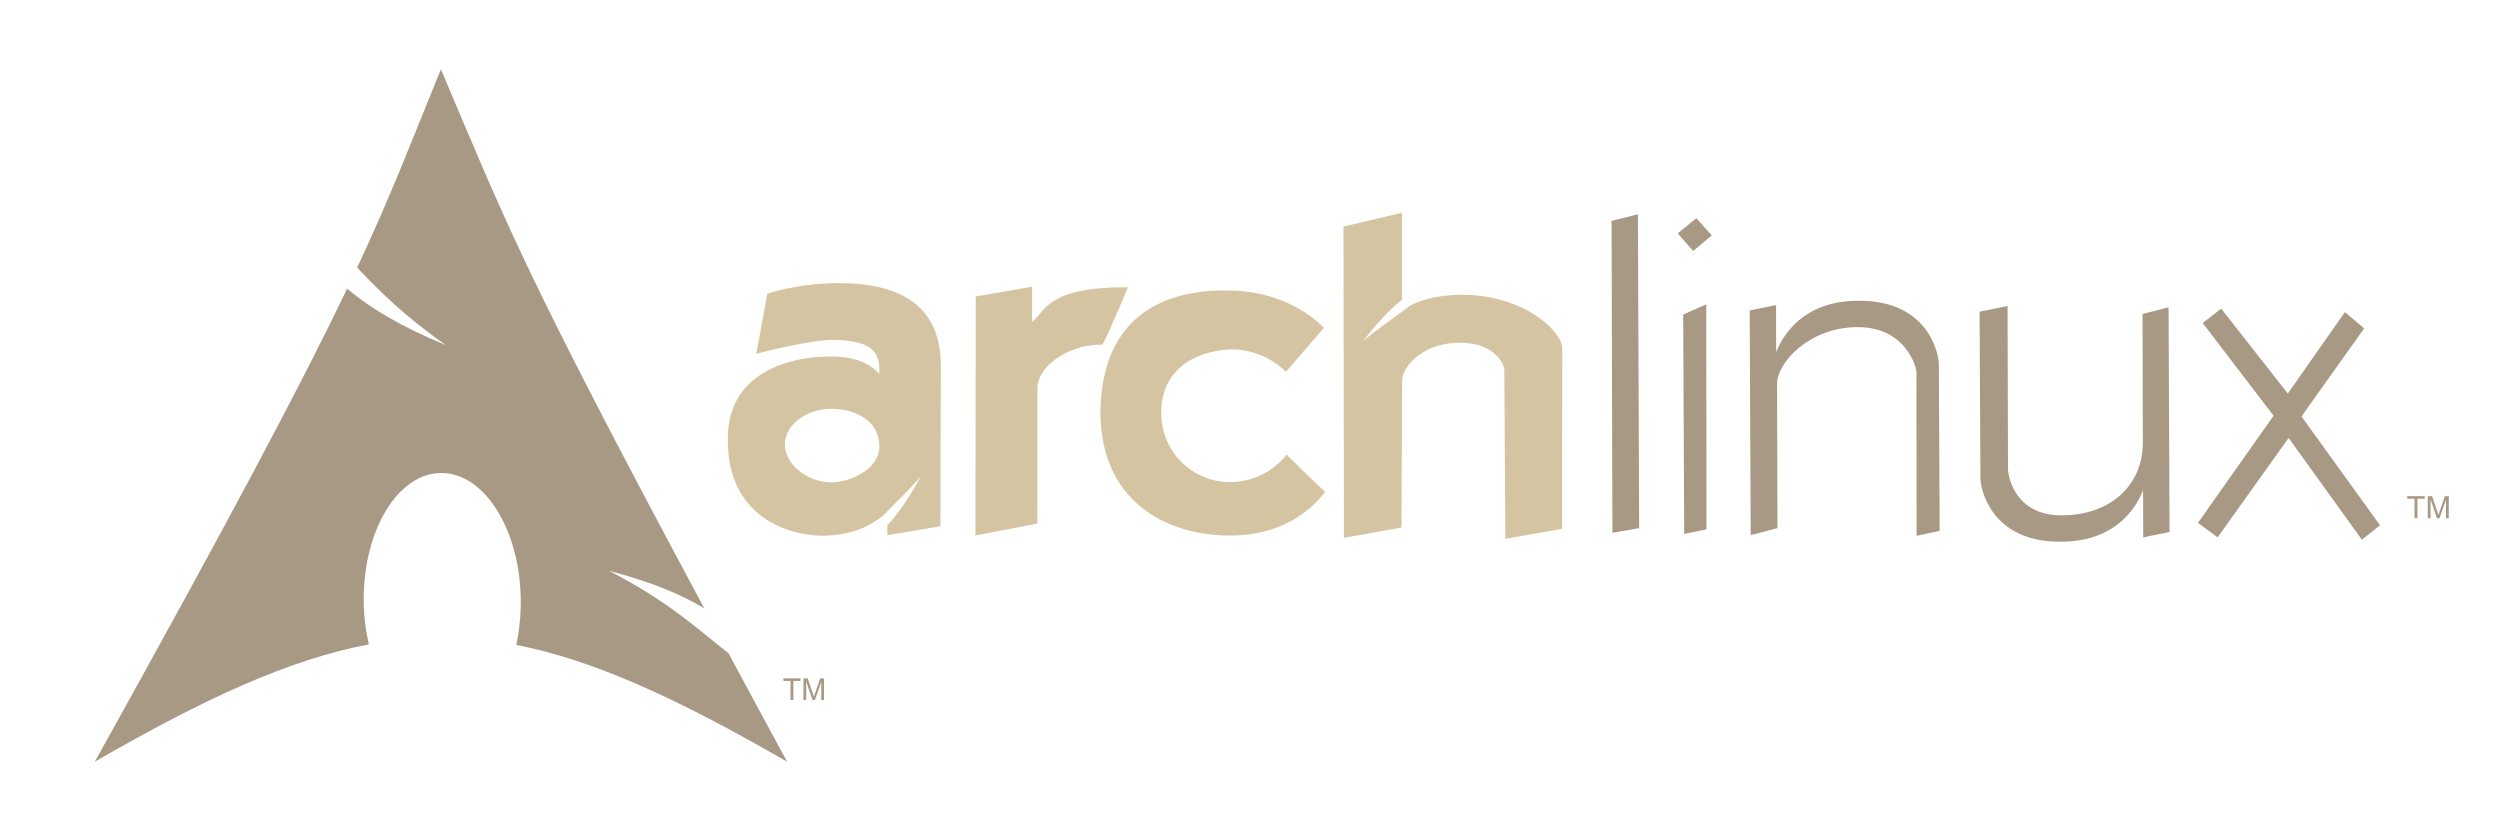 <?xml version="1.0" encoding="UTF-8" standalone="no"?>
<!-- Created with Inkscape (http://www.inkscape.org/) -->

<svg
   version="1.0"
   width="600"
   height="199.417"
   id="svg2424"
   sodipodi:docname="arch.svg"
   inkscape:version="1.3.2 (091e20ef0f, 2023-11-25, custom)"
   xmlns:inkscape="http://www.inkscape.org/namespaces/inkscape"
   xmlns:sodipodi="http://sodipodi.sourceforge.net/DTD/sodipodi-0.dtd"
   xmlns:xlink="http://www.w3.org/1999/xlink"
   xmlns="http://www.w3.org/2000/svg"
   xmlns:svg="http://www.w3.org/2000/svg">
  <sodipodi:namedview
     id="namedview1"
     pagecolor="#ffffff"
     bordercolor="#000000"
     borderopacity="0.25"
     inkscape:showpageshadow="2"
     inkscape:pageopacity="0.0"
     inkscape:pagecheckerboard="0"
     inkscape:deskcolor="#d1d1d1"
     inkscape:zoom="1.1834503"
     inkscape:cx="299.97036"
     inkscape:cy="99.285964"
     inkscape:window-width="1920"
     inkscape:window-height="1147"
     inkscape:window-x="0"
     inkscape:window-y="0"
     inkscape:window-maximized="1"
     inkscape:current-layer="svg2424" />
  <defs
     id="defs2426">
    <linearGradient
       x1="112.499"
       y1="6.137"
       x2="112.499"
       y2="129.347"
       id="path1082_2_"
       gradientUnits="userSpaceOnUse"
       gradientTransform="translate(287,-83)">
      <stop
         id="stop193"
         style="stop-color:#ffffff;stop-opacity:0"
         offset="0" />
      <stop
         id="stop195"
         style="stop-color:#ffffff;stop-opacity:0.275"
         offset="1" />
      <midPointStop
         offset="0"
         style="stop-color:#FFFFFF"
         id="midPointStop197" />
      <midPointStop
         offset="0.5"
         style="stop-color:#FFFFFF"
         id="midPointStop199" />
      <midPointStop
         offset="1"
         style="stop-color:#000000"
         id="midPointStop201" />
    </linearGradient>
    <linearGradient
       x1="541.335"
       y1="104.507"
       x2="606.912"
       y2="303.14"
       id="linearGradient2544"
       xlink:href="#path1082_2_"
       gradientUnits="userSpaceOnUse"
       gradientTransform="matrix(-0.394,0,0,0.394,357.52,122.002)" />
    <linearGradient
       id="linearGradient3388">
      <stop
         id="stop3390"
         style="stop-color:#000000;stop-opacity:0"
         offset="0" />
      <stop
         id="stop3392"
         style="stop-color:#000000;stop-opacity:0.371"
         offset="1" />
    </linearGradient>
    <linearGradient
       x1="490.723"
       y1="237.724"
       x2="490.723"
       y2="183.964"
       id="linearGradient4416"
       xlink:href="#linearGradient3388"
       gradientUnits="userSpaceOnUse"
       gradientTransform="matrix(0.749,0,0,0.749,-35.46,91.441)" />
  </defs>
  <path
     d="m 201.532,67.947 c -8.074,-0.013 -14.774,1.642 -17.364,2.545 l -2.667,14.401 c -0.006,0.053 13.275,-3.542 19.125,-3.33 9.686,0.348 10.577,3.702 10.408,8.229 0.165,0.265 -2.499,-4.09 -10.879,-4.237 -10.572,-0.182 -25.492,3.743 -25.471,19.701 -0.285,17.95 13.408,23.23 22.734,23.327 8.384,-0.153 12.317,-3.175 14.47,-4.794 2.829,-2.958 6.066,-5.933 9.153,-9.502 -2.921,5.307 -5.453,8.976 -8.089,11.786 v 2.371 l 12.744,-2.144 0.087,-34.642 c -0.129,-4.903 2.812,-23.665 -24.251,-23.71 z m -1.831,30.161 c 5.283,0.072 11.341,2.676 11.35,8.944 0.027,5.701 -7.141,8.766 -11.803,8.717 -4.664,-0.048 -10.852,-3.665 -10.879,-9.223 0.089,-4.968 5.835,-8.566 11.332,-8.438 z"
     id="path2284"
     style="fill:#d5c4a1;fill-opacity:1;fill-rule:evenodd;stroke:none;stroke-width:0.558" />
  <path
     d="m 234.187,71.148 -0.086,57.367 14.847,-2.86 0.025,-32.526 c 0.003,-4.843 6.921,-10.502 15.6,-10.412 1.842,-3.333 5.305,-11.851 6.148,-13.788 -19.39,-0.046 -19.637,5.573 -23.01,8.338 -0.035,-5.274 -0.012,-8.439 -0.012,-8.439 l -13.512,2.322 z"
     id="path2286"
     style="fill:#d5c4a1;fill-opacity:1;fill-rule:evenodd;stroke:none;stroke-width:0.558" />
  <path
     d="m 317.741,78.679 c -0.143,-0.067 -7.743,-8.89 -23.022,-8.959 -14.311,-0.238 -30.364,5.311 -30.621,29.308 0.125,21.099 15.42,29.344 30.702,29.505 16.353,0.17 22.861,-10.226 23.251,-10.484 -1.951,-1.692 -9.26,-8.934 -9.26,-8.934 0,0 -4.565,6.5 -13.422,6.583 -8.859,0.084 -16.56,-6.847 -16.669,-16.519 -0.114,-9.672 7.079,-14.912 16.735,-15.335 8.36,-0.002 13.183,5.397 13.183,5.397 z"
     id="path2288"
     style="fill:#d5c4a1;fill-opacity:1;fill-rule:evenodd;stroke:none;stroke-width:0.558" />
  <path
     d="m 336.455,51.071 -14.017,3.295 0.105,74.723 13.808,-2.493 0.157,-35.165 c 0.029,-3.687 5.334,-9.35 14.191,-9.17 8.469,0.088 10.361,5.645 10.338,6.346 l 0.244,40.709 13.616,-2.406 0.052,-43.167 c 0.09,-4.154 -9.098,-12.926 -23.867,-12.988 -7.019,0.011 -10.906,1.6 -12.884,2.772 -3.385,2.614 -7.253,5.119 -11.053,8.316 3.514,-4.514 6.463,-7.635 9.345,-9.955 l -0.035,-20.816 z"
     id="path2290"
     style="fill:#d5c4a1;fill-opacity:1;fill-rule:evenodd;stroke:none;stroke-width:0.558" />
  <path
     d="m 386.777,53.01 6.322,-1.582 0.299,75.333 -6.423,1.094 z"
     id="path2292"
     style="fill:#a89984;fill-opacity:1;fill-rule:evenodd;stroke:none;stroke-width:0.826" />
  <path
     d="m 403.967,75.493 5.541,-2.467 0.047,54.017 -5.351,1.106 z m -1.317,-19.479 4.468,-3.647 3.711,4.129 -4.47,3.743 z"
     id="path2294"
     style="fill:#a89984;fill-opacity:1;fill-rule:evenodd;stroke:none;stroke-width:0.826" />
  <path
     d="m 419.927,74.509 6.323,-1.29 0.03,11.293 c 0.001,0.485 3.472,-12.615 20.214,-12.324 16.256,0.09 18.915,12.675 18.827,15.497 l 0.201,39.71 -5.542,1.203 -0.032,-39.224 c 0.064,-1.145 -2.533,-10.832 -14.021,-10.867 -11.485,-0.033 -19.443,8.343 -19.429,13.694 l 0.091,34.553 -6.422,1.678 z"
     id="path2296"
     style="fill:#a89984;fill-opacity:1;fill-rule:evenodd;stroke:none;stroke-width:0.826" />
  <path
     d="m 520.694,127.681 -6.323,1.29 -0.03,-11.292 c -10e-4,-0.485 -3.474,12.615 -20.214,12.324 -16.256,-0.09 -18.915,-12.675 -18.827,-15.497 l -0.201,-39.711 6.718,-1.356 0.104,39.224 c 0.003,1.071 1.286,10.985 12.773,11.02 11.485,0.034 19.532,-6.916 19.589,-17.381 l -0.082,-30.948 6.253,-1.596 z"
     id="path2298"
     style="fill:#a89984;fill-opacity:1;fill-rule:evenodd;stroke:none;stroke-width:0.826" />
  <path
     d="m 533.085,74.064 -4.433,3.469 16.998,22.246 -18.13,25.7 4.704,3.49 17.043,-23.867 17.59,24.433 4.351,-3.47 -18.851,-26.124 15.039,-21.126 -4.624,-3.91 -13.699,19.548 z"
     id="path2300"
     style="fill:#a89984;fill-opacity:1;fill-rule:evenodd;stroke:none;stroke-width:0.826" />
  <path
     d="m 105.812,16.625 c -7.397,18.135 -11.858,29.998 -20.094,47.594 5.049,5.352 11.247,11.585 21.312,18.625 C 96.21,78.391 88.829,73.92 83.312,69.281 72.773,91.274 56.26,122.602 22.75,182.812 49.088,167.607 69.504,158.233 88.531,154.656 87.714,151.142 87.25,147.341 87.281,143.375 l 0.031,-0.844 c 0.418,-16.874 9.196,-29.85 19.594,-28.969 10.398,0.881 18.48,15.282 18.062,32.156 -0.079,3.175 -0.437,6.23 -1.062,9.062 18.821,3.682 39.019,13.032 65,28.031 -5.123,-9.432 -9.696,-17.934 -14.062,-26.031 -6.878,-5.331 -14.053,-12.27 -28.688,-19.781 10.059,2.614 17.261,5.629 22.875,9 C 124.633,63.338 121.038,52.354 105.812,16.625 Z"
     id="path2518"
     style="fill:#a89984;fill-opacity:1;fill-rule:evenodd;stroke:none;stroke-opacity:1" />
  <path
     d="m 579.487,124.367 v -4.661 h -1.741 v -0.624 h 4.189 v 0.624 h -1.748 v 4.661 h -0.699"
     id="path3945"
     style="font-style:normal;font-weight:normal;font-size:8.441px;font-family:'DejaVu Sans Mono';fill:#a89984;fill-opacity:1;stroke:none;stroke-width:0.875" />
  <path
     d="m 582.663,124.367 v -5.285 h 1.053 l 1.251,3.742 c 0.115,0.348 0.199,0.609 0.252,0.782 0.06,-0.192 0.154,-0.475 0.281,-0.847 l 1.265,-3.677 h 0.941 v 5.285 h -0.674 v -4.423 l -1.536,4.423 h -0.631 l -1.529,-4.499 v 4.499 h -0.674"
     id="path3947"
     style="font-style:normal;font-weight:normal;font-size:8.441px;font-family:'DejaVu Sans Mono';fill:#a89984;fill-opacity:1;stroke:none;stroke-width:0.875" />
  <path
     d="m 189.726,167.979 v -4.556 h -1.702 v -0.61 h 4.095 v 0.61 h -1.709 v 4.556 h -0.684"
     id="path3940"
     style="font-style:normal;font-weight:normal;font-size:8.251px;font-family:'DejaVu Sans Mono';fill:#a89984;fill-opacity:1;stroke:none;stroke-width:0.875;stroke-opacity:1" />
  <path
     d="m 192.831,167.979 v -5.166 h 1.029 l 1.223,3.658 c 0.113,0.341 0.195,0.596 0.247,0.765 0.059,-0.188 0.15,-0.464 0.275,-0.828 l 1.237,-3.594 h 0.92 v 5.166 h -0.659 v -4.324 l -1.501,4.324 h -0.617 l -1.494,-4.398 v 4.398 h -0.659"
     id="path3942"
     style="font-style:normal;font-weight:normal;font-size:8.251px;font-family:'DejaVu Sans Mono';fill:#a89984;fill-opacity:1;stroke:none;stroke-width:0.875;stroke-opacity:1" />
</svg>
